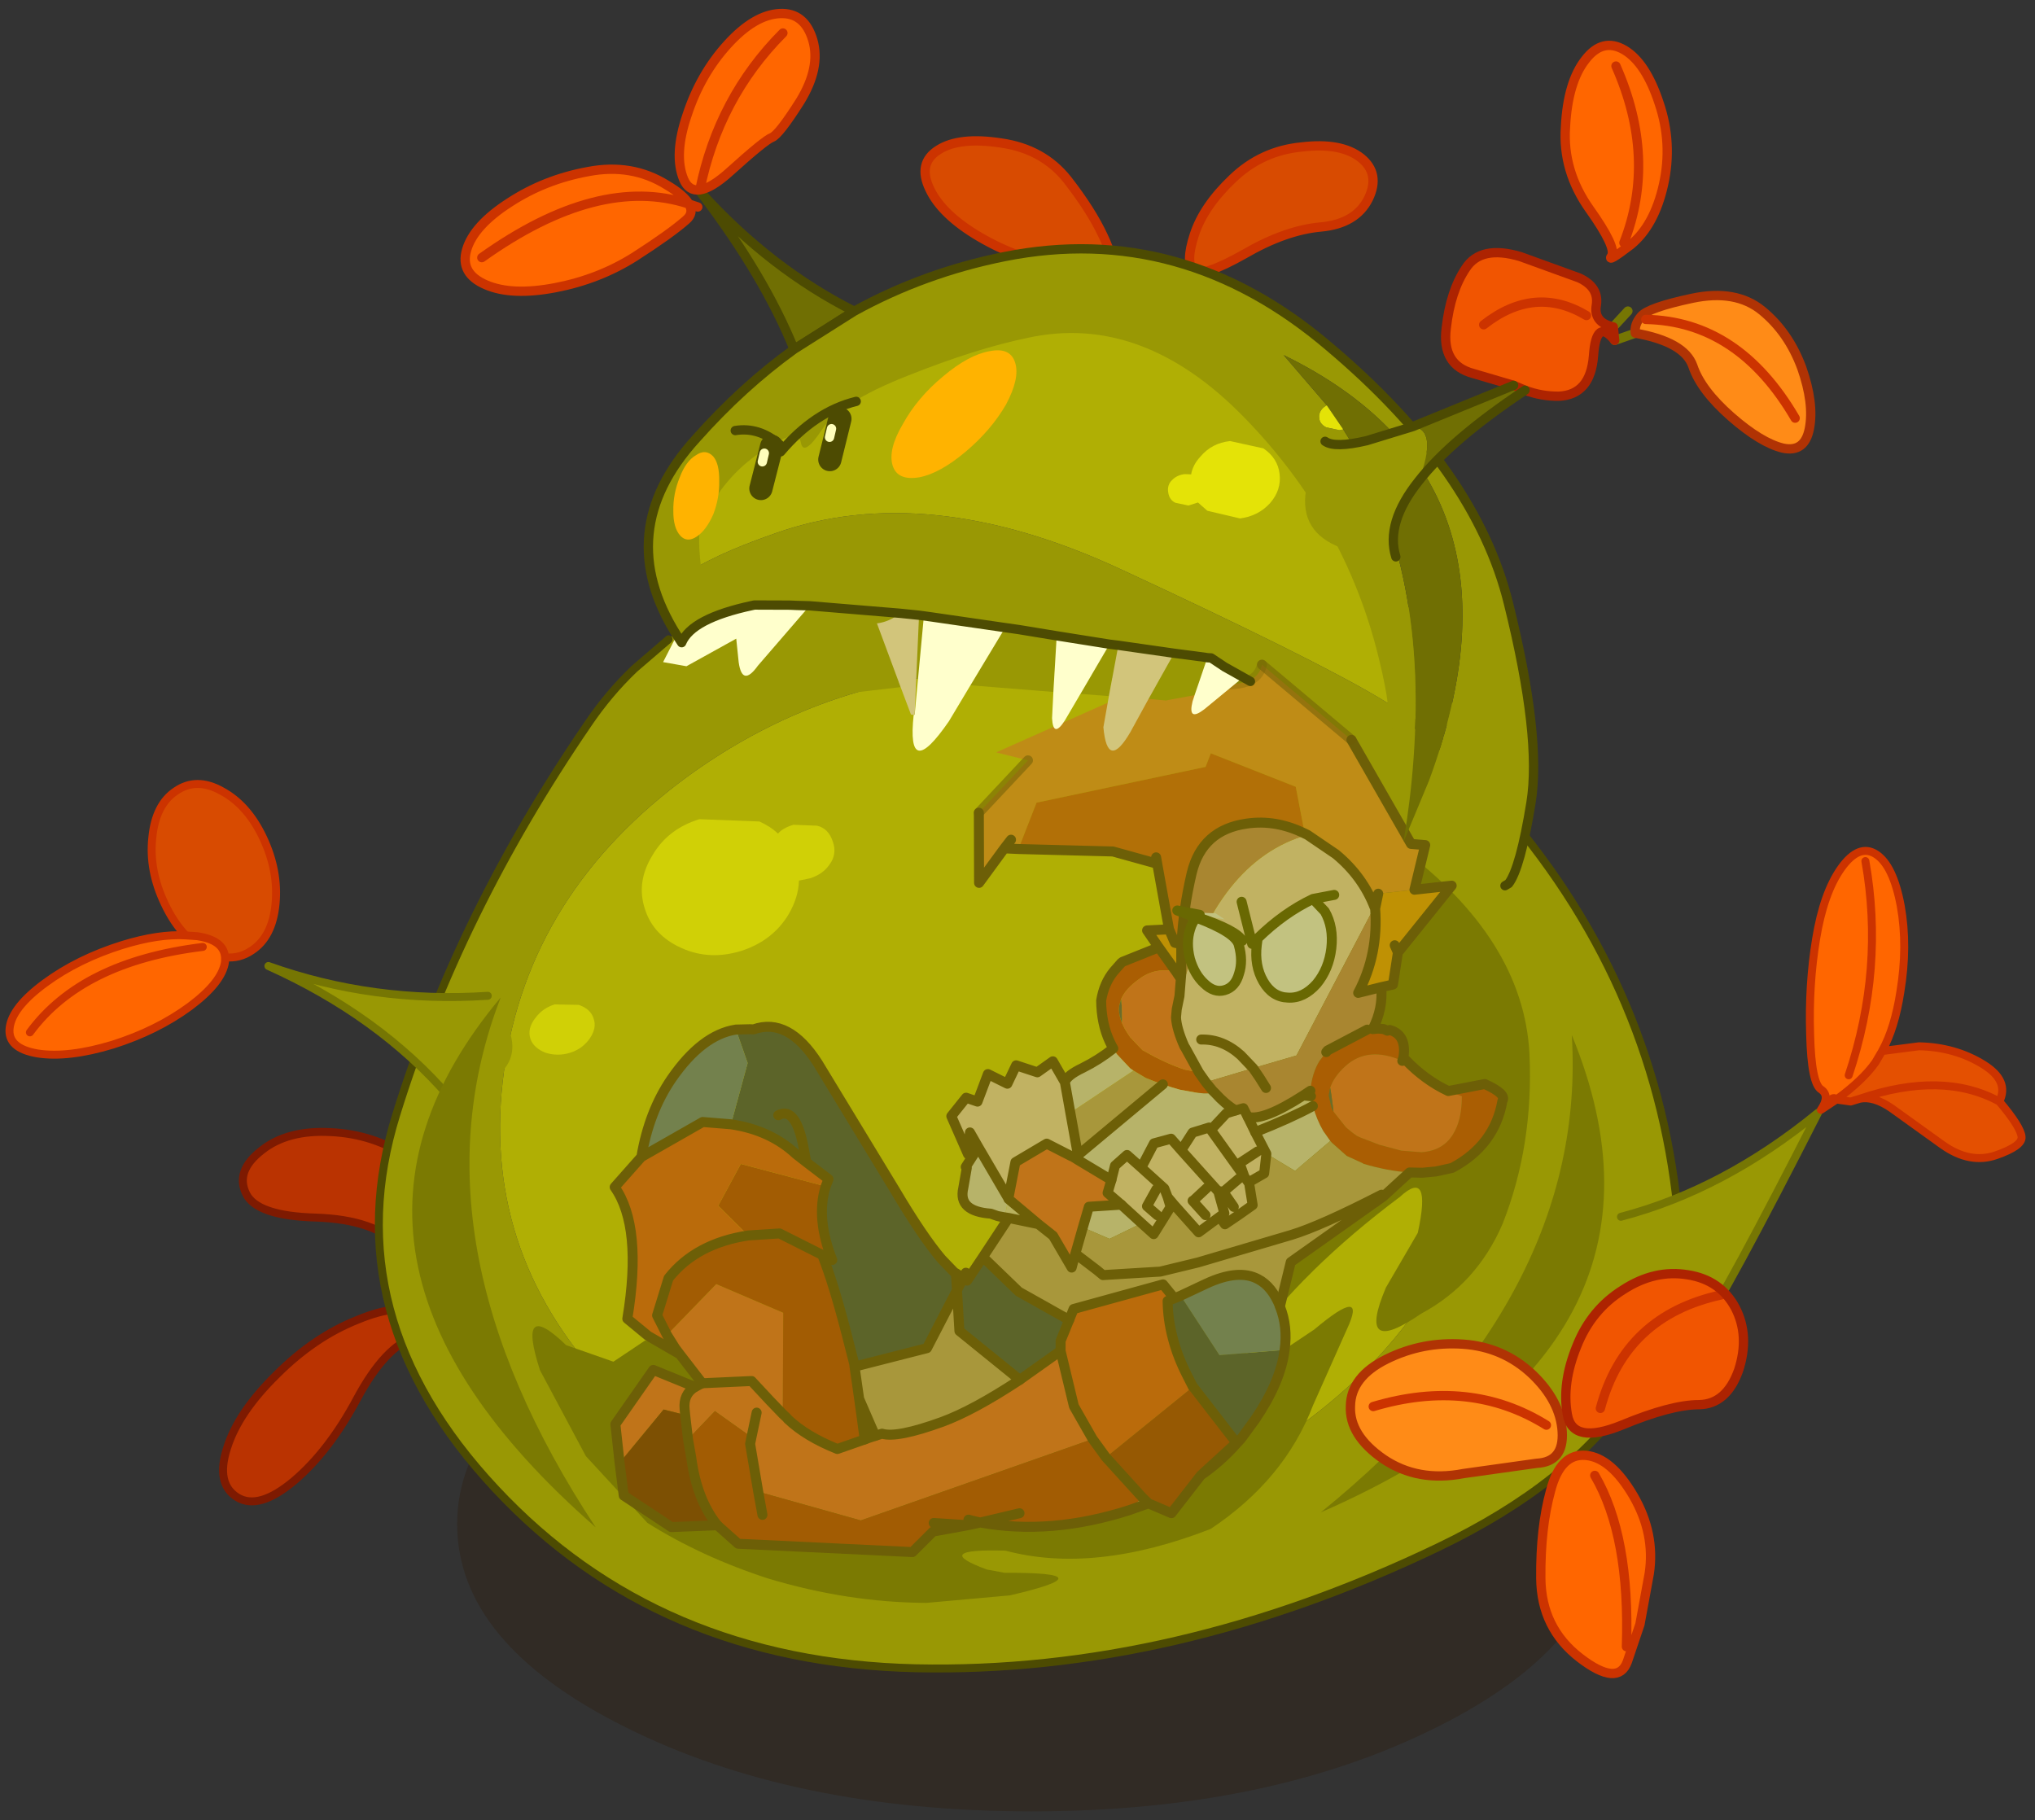 <svg width="256" height="229" xmlns="http://www.w3.org/2000/svg" xmlns:xlink="http://www.w3.org/1999/xlink">
 <rect width="100%" height="100%" fill="#333333" stroke="none"/>
 <defs>
  <g transform="matrix(1,0,0,1,192.55,294) " id="shape0">
   <path id="svg_1" stroke-opacity="0" stroke-linejoin="round" stroke-linecap="round" stroke="#ff00ff" fill="none" d="m187.95,-293.5l0,380l-379.95,0l-0.05,0l0,-380l380,0m-95,294.1l-189.95,0"/>
   <path id="svg_2" stroke-opacity="0" stroke-linejoin="round" stroke-linecap="round" stroke="#ff00ff" fill="none" d="m187.95,-293.5l-190,190l190,190m-380,-380l190,190l-189.95,190"/>
   <path id="svg_3" fill-rule="evenodd" fill-opacity="0.282" fill="#2b1700" d="m71.4,-26.9q0,15 -21.15,25.55q-21.15,10.6 -50.95,10.6q-30,0 -51.15,-10.6q-21.15,-10.55 -21.15,-25.55q0,-14.85 21.15,-25.4q21.15,-10.6 51.15,-10.6q29.8,0 50.95,10.6q21.15,10.55 21.15,25.4"/>
   <path id="svg_4" fill-rule="evenodd" fill="#d84b01" d="m-107.15,-100.95q-1.55,-1.65 -2.65,-4q-2,-4.2 -1.55,-8.3q0.4,-4.15 2.95,-5.85q2.6,-1.8 5.8,0q3.25,1.75 5.2,5.9q1.95,4.15 1.55,8.3q-0.4,4.15 -3,5.85q-1.55,1.05 -3.35,0.85q-0.15,-2.15 -3.5,-2.65l-1.45,-0.1"/>
   <path id="svg_5" fill-rule="evenodd" fill="#ff6600" d="m-102.2,-98.2l0,0.55q-0.35,2.6 -4.45,5.65q-4.15,3.05 -9.7,4.8q-5.6,1.7 -9.45,1.1q-3.8,-0.65 -3.5,-3.2q0.3,-2.6 4.45,-5.65q4.15,-3.05 9.75,-4.8q4.55,-1.4 7.95,-1.2l1.45,0.1q3.35,0.5 3.5,2.65m-24.55,9.45q6.55,-8.9 21.75,-10.75q-15.2,1.85 -21.75,10.75"/>
   <path id="svg_6" fill-rule="evenodd" fill="#ba3301" d="m-88.9,-76.2q5.4,0.25 9.8,3.2q4.4,2.95 5.2,6.85q0.75,3.95 -1.15,5.8q-2,1.9 -5.1,-1.45q-3.2,-3.4 -10.6,-3.65q-7.45,-0.2 -8.8,-3q-1.4,-2.85 1.95,-5.45q3.25,-2.6 8.7,-2.3m10.55,25.8q-3.7,1.15 -7.25,7.75q-3.5,6.55 -7.9,10.3q-4.45,3.75 -7.15,2.1q-2.75,-1.7 -1.3,-6.2q1.4,-4.5 6.25,-9.25q4.75,-4.75 10.2,-6.9q5.4,-2.25 8.15,-0.6q2.75,1.65 -1,2.8"/>
   <path id="svg_7" stroke-linejoin="round" stroke-linecap="round" stroke="#cc3300" fill="none" d="m-107.15,-100.95q-1.55,-1.65 -2.65,-4q-2,-4.2 -1.55,-8.3q0.4,-4.15 2.95,-5.85q2.6,-1.8 5.8,0q3.25,1.75 5.2,5.9q1.95,4.15 1.55,8.3q-0.4,4.15 -3,5.85q-1.55,1.05 -3.35,0.85l0,0.55q-0.35,2.6 -4.45,5.65q-4.15,3.05 -9.7,4.8q-5.6,1.7 -9.45,1.1q-3.8,-0.65 -3.5,-3.2q0.3,-2.6 4.45,-5.65q4.15,-3.05 9.75,-4.8q4.55,-1.4 7.95,-1.2l1.45,0.1q3.35,0.5 3.5,2.65m-2.8,-1.3q-15.2,1.85 -21.75,10.75"/>
   <path id="svg_8" stroke-linejoin="round" stroke-linecap="round" stroke="#7e1a01" fill="none" d="m-88.9,-76.2q5.4,0.25 9.8,3.2q4.4,2.95 5.2,6.85q0.75,3.95 -1.15,5.8q-2,1.9 -5.1,-1.45q-3.2,-3.4 -10.6,-3.65q-7.45,-0.2 -8.8,-3q-1.4,-2.85 1.95,-5.45q3.25,-2.6 8.7,-2.3m10.55,25.8q-3.7,1.15 -7.25,7.75q-3.5,6.55 -7.9,10.3q-4.45,3.75 -7.15,2.1q-2.75,-1.7 -1.3,-6.2q1.4,-4.5 6.25,-9.25q4.75,-4.75 10.2,-6.9q5.4,-2.25 8.15,-0.6q2.75,1.65 -1,2.8"/>
   <path id="svg_9" fill-rule="evenodd" fill="#999804" d="m-46.4,-138.2l1.05,-0.9l-0.45,-0.45q-3.55,-3 1,-6.45q3.5,-2.65 11.85,-5.55q19.05,-6.75 43.35,4.5q24.25,11.25 32.55,16.2q2.95,1.8 5.25,3.1l4.6,2.8l-6.95,-3.9q5.65,4.3 10.45,9.5q20.5,22.3 24,50.9q3.35,28.5 -29.85,44.45q-33.25,15.95 -65.75,15.25q-32.5,-0.75 -52.85,-22.55q-20.4,-21.8 -12.5,-47.15q7.85,-25.35 24.1,-49.1q2.6,-3.85 5.85,-6.95l4.25,-3.65l0.05,-0.05m2.6,17.1q-20.2,14.7 -23.3,37.15q-3.1,22.45 12.65,39.35q15.9,16.9 41.55,18.45q25.65,1.6 45.85,-13.05q20.3,-14.7 23.5,-37.05q3.1,-22.55 -12.8,-39.45q-15.85,-16.9 -41.5,-18.45q-25.65,-1.6 -45.95,13.05"/>
   <path id="svg_10" fill-rule="evenodd" fill="#b0af04" d="m-44.8,-146q2.5,-7.9 10.25,-24.8l35.55,-9.8q22.25,4.1 34.9,21.35q24.5,36.25 12.3,31.5q-2.3,-1.3 -5.25,-3.1q-8.3,-4.95 -32.55,-16.2q-24.3,-11.25 -43.35,-4.5q-8.35,2.9 -11.85,5.55m1,24.9q20.3,-14.65 45.95,-13.05q25.65,1.55 41.5,18.45q15.9,16.9 12.8,39.45q-3.2,22.35 -23.5,37.05q-20.2,14.65 -45.85,13.05q-25.65,-1.55 -41.55,-18.45q-15.75,-16.9 -12.65,-39.35q3.1,-22.45 23.3,-37.15"/>
   <path id="svg_11" stroke-linejoin="round" stroke-linecap="round" stroke="#4d4b02" fill="none" d="m52.8,-124.95l1,0.5m-7.95,-4.4q5.65,4.3 10.45,9.5q20.5,22.3 24,50.9q3.35,28.5 -29.85,44.45q-33.25,15.95 -65.75,15.25q-32.5,-0.75 -52.85,-22.55q-20.4,-21.8 -12.5,-47.15q7.85,-25.35 24.1,-49.1q2.6,-3.85 5.85,-6.95l4.25,-3.65l0.05,-0.05"/>
   <path id="svg_12" fill-rule="evenodd" fill="#999804" d="m73.4,-65.55q12.95,-3.4 24.8,-13.1q-22.7,44.65 -15.5,23.1q-12.3,2.95 -9.3,-10"/>
   <path id="svg_13" fill-rule="evenodd" fill="#ff6600" d="m100.5,-80.3l-1.95,1.3q1.2,-1.75 0.05,-2.55q-1.25,-0.75 -1.4,-6.95q-0.2,-6.25 0.75,-12q0.95,-5.8 3.15,-8.9q2.25,-3.15 4.4,-1.75q2.15,1.4 3.1,6.5q0.9,5.05 -0.05,10.8q-0.7,4.55 -2.3,7.45l-0.85,1.45q-1.6,2.25 -4.9,4.65q-0.45,-0.7 -1.95,1.3q1.5,-2 1.95,-1.3m1.55,-3.05q4.5,-13.45 2.1,-26.95q2.4,13.5 -2.1,26.95"/>
   <path id="svg_14" fill-rule="evenodd" fill="#e45001" d="m106.25,-86.4l4.65,-0.6q4.55,0.1 8.1,2.3q3.3,2.05 2,4.65q2.7,3.2 2.8,4.45q0.1,1.15 -3.2,2.3q-3.3,1.15 -6.75,-1.3l-6.4,-4.6q-2.25,-1.55 -4,-1.2l-1.15,0.35l-1.8,-0.25q3.3,-2.4 4.9,-4.65l0.85,-1.45m14.75,6.35q-7.15,-3.9 -17.55,-0.35q10.4,-3.55 17.55,0.35"/>
   <path id="svg_15" stroke-linejoin="round" stroke-linecap="round" stroke="#767603" fill="none" d="m73.4,-65.55q12.95,-3.4 24.8,-13.1q-22.7,44.65 -15.5,23.1"/>
   <path id="svg_16" stroke-linejoin="round" stroke-linecap="round" stroke="#cc3300" fill="none" d="m100.5,-80.3l-1.95,1.3q1.2,-1.75 0.05,-2.55q-1.25,-0.75 -1.4,-6.95q-0.2,-6.25 0.75,-12q0.95,-5.8 3.15,-8.9q2.25,-3.15 4.4,-1.75q2.15,1.4 3.1,6.5q0.9,5.05 -0.05,10.8q-0.7,4.55 -2.3,7.45l4.65,-0.6q4.55,0.1 8.1,2.3q3.3,2.05 2,4.65q2.7,3.2 2.8,4.45q0.1,1.15 -3.2,2.3q-3.3,1.15 -6.75,-1.3l-6.4,-4.6q-2.25,-1.55 -4,-1.2l-1.15,0.35l-1.8,-0.25q-0.45,-0.7 -1.95,1.3m7.7,-7.4l-0.85,1.45q-1.6,2.25 -4.9,4.65m2.95,-0.1q10.4,-3.55 17.55,0.35m-16.85,-30.25q2.4,13.5 -2.1,26.95"/>
   <path id="svg_17" fill-rule="evenodd" fill="#999804" d="m-69.15,-93.35q8.05,9.55 -4.85,12.7q-8.85,-10.2 -22.75,-16.45q13.15,4.7 27.6,3.75"/>
   <path id="svg_18" stroke-linejoin="round" stroke-linecap="round" stroke="#767603" fill="none" d="m-74,-80.65q-8.85,-10.2 -22.75,-16.45q13.15,4.7 27.6,3.75"/>
  </g>
  <g transform="matrix(1,0,0,1,54.4,42.35) " id="shape1">
   <path id="svg_19" fill-rule="evenodd" fill="#7b7a02" d="m-37.05,-22.4l7.25,8.7l42.65,39l30.05,-5.65l3.35,1.8l4.55,-2.1q4.5,-5.25 2.85,2.25l-3.75,9l-5.5,7.25q-5.05,3.9 -11.5,6.7q-7.7,3.15 -15.55,3.95l-8.4,0.05q-10.15,-1.35 0.3,-2.3l1.75,-0.5q5.5,-2.65 -2.05,-1.7q-8.6,3.2 -20.65,-0.2q-7.85,-4.2 -11.4,-11.35l-4.1,-7.25q-2.55,-4.3 3.25,-0.3l7.8,4.2l-0.95,-3.1q-6.3,-7.2 -16.65,-13.5q-3.5,-2.65 -1.45,3.75l3.7,5.15q3.7,6.8 -3.25,2.95q-5.85,-2.45 -9,-8.2q-3.85,-7.55 -4.3,-16.7q-0.5,-11.5 11,-21.9"/>
   <path id="svg_20" fill-rule="evenodd" fill="#b9b25f" d="m6.55,10.6l-1.05,0.35l-0.05,-0.05l0.4,-0.1l-0.4,0.1l-2.9,0.9l2.75,-2.8l0,-0.05l0,0.05l0,-0.05l0.55,1.85l0.7,-0.2m4.7,5.3l0.05,1.7l-0.75,-1.15l0.7,-0.55m13.85,-12.5l0.05,-0.5l0.05,-0.6l0.85,0.2l-0.9,0.4l0.9,-0.4l-0.95,0.9m-9.1,38.05l-3.55,-0.3l3.4,-0.55l0.15,0.85m-19.75,-0.25l-2,-0.5l0.55,-0.65l1.45,1.15m-7.5,-2.8q-2.15,-1.2 -3.9,-2.85l-0.45,-0.4l0.5,0.35l-0.05,0.05l0.05,-0.05l3.85,2.9m32.1,-7.05l1.25,-3.85l-0.05,1.1l-0.1,2.6l-0.2,0.35l-0.9,-0.2m-45.95,-29.85q4.25,2.2 5.75,1.6l-0.6,1.6q-3.65,-1.05 -6,-2.05l0.1,-1l0.75,-0.15"/>
   <path id="svg_21" fill-rule="evenodd" fill="#bf9104" d="m-13.3,-16.35l2.2,-0.1l-1,1.8l-1.5,2.6l-0.4,0.75l-0.1,-0.55l-0.15,-1.6l-0.1,-1.05l-0.05,-0.25l0.65,-0.2l0.45,-1.4m-20.6,7.8l-1.2,-0.15l-0.8,-3.15l-6,-6.15l3.75,0.05l3.65,0.05l0.45,1.45q0.1,4.6 2.5,8.25l-2.35,-0.35m22.3,-32.3l0.85,-0.1l-0.75,0.7l-0.1,-0.6m-24.05,28.25l-0.25,0.75l0.25,-0.75"/>
   <path id="svg_22" fill-rule="evenodd" fill="#aa5e03" d="m-12.1,-14.65l3.75,1.1l0.15,0.1l0.8,0.75q1.1,1.1 1.55,2.8q0.2,2.3 -0.45,4.15l-0.15,0.4l-0.15,0.35l-0.3,0.6l-1.2,1.55l-0.3,0.25l-1.15,0.85q-0.85,0.45 -1.65,0.8q-0.85,0.4 -1.65,0.7l-1.6,0.45l-0.75,0.15l-1.15,0.1l0.25,-0.3l0.6,-0.9l0.2,-0.35l0.4,-0.7l1.35,-0.4q0.95,-0.4 2.05,-1.05l0.9,-0.55l0.8,-0.55l0.3,-0.2l0.4,-0.5l0.7,-0.9q0.5,-0.85 0.7,-1.55l0.1,-0.4q0.15,-0.7 0,-1.3l-0.25,-0.65q-0.55,-1 -1.95,-1.8q-1.75,-1.1 -3.8,-0.4l1.5,-2.6m-22.85,24.85l-1.3,0.15l-1.35,0l-0.45,-0.05l-1.2,-0.15q-4.45,-1.85 -5.65,-6.2q-0.5,-0.65 1.6,-1.85l3.7,0.35l-1.3,0.65q0.2,2.1 1,3.35l0.1,0.15q1.15,1.75 3.45,1.7l2,-0.35l2.15,-0.8l1.8,-0.9l0.35,-0.2l0.45,-0.4l0.55,-0.55l1.1,-1.7l0.15,-0.4l0.15,-1.15l0,-0.15l-0.2,-0.7q-0.45,-1.05 -1.7,-2q-2.45,-1.85 -5.75,0l-0.15,-0.35q-0.55,-2.2 1.1,-2.85l0.25,0.05l0.35,-0.2l0.55,-0.1l0.55,0l0.45,0l0.1,0l4.15,1.7l0.15,0.15l0.65,0.7l0.1,0.1q0.9,1.2 1.2,2.9l0,0.05l0,0.5l-0.1,1q-0.25,1.4 -0.8,2.6l-0.2,0.35l-0.4,0.7l-0.15,0.2l-1.35,1.45l-1.55,0.9l-0.05,0.05q-2.35,0.95 -4.5,1.3"/>
   <path id="svg_23" fill-rule="evenodd" fill="#c07419" d="m39.55,21.35l-1.95,3.1l0.75,0.3l4,-2.1l4.3,5.05l-0.05,3.9l-4.9,-4.9l-2.1,0.75l-0.05,2.45l-2.95,-2.55l-3.4,2.95l0.2,0.65l-0.35,4.85l-9.95,3.85l-23.9,-5.9l1.55,-3.45l0.8,-5.65l4.35,2.5q4.9,2.6 8.15,3.45q4.65,1.2 6.1,0.6l0.7,0.15l0.9,0.2l0.15,0.05l2.85,0.7q3,-1.55 4.65,-3.45l0.1,-0.15l0.35,-0.4l1.15,-1.45l1.65,-2.15l4.95,-0.25l-4.95,0.25l-1.65,2.15l-1.15,1.45l-1,-10.1l6.4,-3.5l5.4,4.6l-0.7,1.4l-0.4,0.65m-79.15,-18.9q2.2,-1.3 3.95,-3.5l0.3,0.05l0.05,0q3.3,-1.85 5.75,0q1.25,0.95 1.7,2l-0.05,0.7l-0.05,1.35l0,0.35l-1.1,1.7l-0.55,0.55l-0.45,0.4l-0.35,0.2l-1.8,0.9l-2.15,0.8l-2,0.35q-2.3,0.05 -3.45,-1.7l-0.1,-0.15q-0.8,-1.25 -1,-3.35l1.3,-0.65m37.5,3.4l0.65,-0.5l0.05,0l2.35,-1.5l3.3,1.55l1.05,3.55l0,0.05l-2.75,2.8l-1.35,1.3l-1.55,3.35l-0.5,-1.35l-1,-2.55l-0.8,-2l-3.25,0.1l1.25,-1.3l-0.5,-1.25l3.05,-2.25m35.3,24.45l-0.75,-2.4l0.75,2.4m5.15,-5.55q1.25,0.6 1.25,2.1l0,0.6l0,-0.6q0,-1.5 -1.25,-2.1m-52.05,-34.35l-0.3,-1.7l0.4,-0.75q2.05,-0.7 3.8,0.4q1.4,0.8 1.95,1.8l0,0.7l0.1,1.3l0.05,0.35q-0.2,0.7 -0.7,1.55l-0.7,0.9l-0.4,0.5l-0.3,0.2l-0.8,0.55l-0.9,0.55q-1.1,0.65 -2.05,1.05l-1.35,0.4l1.1,-2.55l0.1,-0.2q0.6,-1.8 0.55,-2.95l-0.15,-0.8l-0.4,-1.3"/>
   <path id="svg_24" fill-rule="evenodd" fill="#6c6c2a" d="m-7.7,-7.5l-0.05,-0.35l-0.1,-1.3l0,-0.7l0.25,0.65q0.15,0.6 0,1.3l-0.1,0.4m-20.15,8.5l0.2,0.7l0,0.15l-0.15,1.15l-0.15,0.4l0,-0.35l0.05,-1.35l0.05,-0.7"/>
   <path id="svg_25" fill-rule="evenodd" fill="#c1b262" d="m-1.45,-2.1l1,-2.2l1.65,0.95l2.05,-0.9l1.05,1.75l1.85,-1.15l1.3,2.65l1.1,-0.5l1.65,1.7l-1.3,3.95l-0.4,-2.15l-0.7,1.55l-2.5,5.4l-1.05,-3.55l-3.3,-1.55l-2.35,1.5l-0.05,0l-0.65,0.5l0.05,-0.55l0.2,-2.5l0.15,-1.8l0.25,-3.1m-3.7,10.2l0.5,1.25l-1.25,1.3l-1.85,2.05l-1.1,1.2l-1.95,-2.55l0.2,-1l0.25,-0.9l2.1,-2.3l-2.1,2.3l-0.25,0.9l-0.55,0.8l-2.2,3l-2.25,-1.35l-0.5,-0.3l0.4,-2.25l0.05,-0.05l3.25,-4.4l-3.25,4.4l-0.05,0.05l-0.4,2.25l0.5,0.3l-0.45,0.8q-1.5,-0.8 -2.95,-1.65l0.15,-2.3l0.05,0l0.35,-0.6l2.9,-5l-2.9,5l-0.35,0.6l-1.65,-0.75l-0.4,-1.9l0,-0.05l0.9,-2.25l0.6,-1.6l0.35,-0.9l0.8,0.15l0.95,0.2l1.7,1.5l0.15,-0.25l1.7,0.35l1.3,1.65l0.9,-1.25l1.75,0.3l1.5,2.3l1.3,-1.4l1.3,0.95l0.5,1.4m-28.9,-24.55l0.05,-0.15q0.9,-3.2 3.35,-5.65l2.65,-2.2q9.25,1.7 14.3,14.85l0.4,1.3l0.15,0.8q0.05,1.15 -0.55,2.95l-0.1,0.2l-1.1,2.55l-0.4,0.7l-0.2,0.35l-4.85,-0.95l-4.45,-0.85l-9.15,-14l-0.1,0.1m18.6,11.4q-2.15,0.15 -3.8,1.95l-1.1,1.4l1.1,-1.4q1.65,-1.8 3.8,-1.95m6.05,17.1l0.95,-1l-1.1,-1.6l1.1,1.6l-0.95,1m-4.8,0.45l1.15,-1.55l-0.05,0l-1.5,-1.15l1.5,1.15l0.05,0l-1.15,1.55m-2,-2.15l-1.65,-1.15l1.65,1.15l0.55,-0.15l-0.55,0.15l-0.9,1.6l0.9,-1.6m-2.25,-1.3l0.35,-1.4l-1.9,-1l1.9,1l-0.35,1.4"/>
   <path id="svg_26" fill-rule="evenodd" fill="#b7b369" d="m-6.6,-5q1.55,1 3.25,1.65q1.65,0.6 1.9,1.25l-0.25,3.1l-6.7,-3.6l0.3,-0.25l1.2,-1.55l0.3,-0.6m14.4,8.55l1.45,1.85l-0.1,0.1l0.55,2q0.75,2.25 -2.5,2.8l-0.65,0.3l-0.7,0.2l-0.55,-1.85l2.5,-5.4m-39.2,9.2l-0.7,-0.4l0.15,-0.2q1.75,1.25 0.7,0.7l-0.15,-0.1l-0.55,-0.6l0.55,0.6m29.3,-6.9l-3.05,2.25l-0.5,-1.4l-1.3,-0.95l-1.3,1.4l-1.5,-2.3l-1.75,-0.3l-0.9,1.25l-1.3,-1.65l-1.7,-0.35l-0.15,0.25l-1.7,-1.5l-0.95,-0.2q1,-0.75 1.85,-1.9l1.15,-0.1l0.75,-0.15l1.6,-0.45q0.8,-0.3 1.65,-0.7l9.15,6.25l-0.05,0.55m-3.8,4.8l3.25,-0.1l0.8,2l-2.55,1.4l-3.35,-1.25l1.85,-2.05m-4.7,-0.3l-0.2,1l-0.35,-0.2l0.55,-0.8m-9.35,-5.65l-0.9,2.25l-2.7,2l-3.8,-2.65l0.4,-0.7l0.2,-0.35q0.55,-1.2 0.8,-2.6q2.35,1 6,2.05"/>
   <path id="svg_27" fill-rule="evenodd" fill="#bf8c16" d="m4.55,-29.8l0.65,7l-2.85,-3.2l-1.4,0.2l-2.25,-4.45l-17.2,-1.95l-0.65,-1.3l-8.15,4.15l-0.45,4.75l-0.25,0.15l-2.65,2.2q-2.45,2.45 -3.35,5.65l-0.05,0.15l-0.45,-1.45l-3.65,-0.05l-1.5,-4.35l1.4,-0.25l4.95,-10.95l8.2,-8.35q0.75,2.45 5.4,1.3l0.05,0.45l8.05,-0.75l0.1,0.6l13.75,4.6l-3.1,1.1l5.4,4.75m-2.95,3l0.75,0.8l-0.75,-0.8"/>
   <path id="svg_28" fill-rule="evenodd" fill="#b27007" d="m0.95,-25.8l-9.4,1.15l-4.3,1.65l-0.55,6.65l-0.45,1.4l-0.65,0.2q-0.5,-3.45 -1.7,-7q-1.45,-4.2 -5.95,-4.4q-2.95,-0.15 -5.7,1.55l0.45,-4.75l8.15,-4.15l0.65,1.3l17.2,1.95l2.25,4.45m-13.7,2.8l0.05,-0.65l-0.05,0.65"/>
   <path id="svg_29" fill-rule="evenodd" fill="#a98630" d="m-32.65,-4.45q-1.25,-1.95 -1.25,-4.1l2.35,0.35q-2.4,-3.65 -2.5,-8.25l0.1,-0.1l9.15,14l4.45,0.85l4.85,0.95l-0.6,0.9l-0.25,0.3q-0.85,1.15 -1.85,1.9l-0.8,-0.15l-0.35,0.9q-1.5,0.6 -5.75,-1.6l-0.75,-0.4q-0.3,-1.7 -1.2,-2.9l-0.1,-0.1l-0.65,-0.7l-0.15,-0.15l-4.15,-1.7l-0.1,0l-0.45,0m4.9,-20.15q2.75,-1.7 5.7,-1.55q4.5,0.2 5.95,4.4q1.2,3.55 1.7,7l0.05,0.25l0.1,1.05l0.15,1.6l0.1,0.55l0.3,1.7q-5.05,-13.15 -14.3,-14.85l0.25,-0.15m6.3,25l0.55,-1.1l0.55,-1l-0.55,1l-0.55,1.1"/>
   <path id="svg_30" fill-rule="evenodd" fill="#a8973b" d="m5.5,10.95l2.9,3.6l-3.25,3.8l-4.75,3.3l-0.55,-1.05l-9.15,-1.6l-1,1.5l-0.65,-0.2l-2.65,-0.95q-3.4,-1.2 -5.25,0.05q-1.3,0.85 -1.9,2.9l-1.5,-4.3l-9.15,-5.25l0.15,0.1q1.05,0.55 -0.7,-0.7l-0.15,0.2l-2.85,-2.15q2.15,-0.35 4.5,-1.3l0.05,-0.05l1.55,-0.9l1.35,-1.45l0.15,-0.2l3.8,2.65l2.7,-2l0,0.05l0.4,1.9l1.65,0.75l-0.05,0l-0.15,2.3q1.45,0.85 2.95,1.65l0.45,-0.8l2.25,1.35l2.2,-3l0.35,0.2l1.95,2.55l1.1,-1.2l3.35,1.25l2.55,-1.4l1,2.55l0.5,1.35l1.55,-3.35l1.35,-1.3l2.9,-0.9l0.05,0.05m5.8,6.65l3.55,5.5l7.4,1.15l-0.15,3.25l-1.25,3.85l-0.7,-0.15q-1.45,0.6 -6.1,-0.6q-3.25,-0.85 -8.15,-3.45l5.55,-5.45l-0.15,-4.1m-19.7,-20.2l6.7,3.6l-0.15,1.8l-0.2,2.5l-9.15,-6.25q0.8,-0.35 1.65,-0.8l1.15,-0.85m-23.55,14.75q6.4,2.55 9.4,3.15l9.55,1.85l3.85,0.55l5.75,-0.2l0.55,-0.55l2,-1.85l-2,1.85l-0.55,0.55l-5.75,0.2l-3.85,-0.55l-9.55,-1.85q-3,-0.6 -9.4,-3.15"/>
   <path id="svg_31" fill-rule="evenodd" fill="#5c6429" d="m8.4,14.55l1.8,2.2l0.3,-0.25l0.05,-0.05l0.75,1.15l-0.05,-1.7l0.15,-0.1l1.15,-1.45q1.7,-2.45 4,-7.35l6.45,-13.35q2.5,-4.9 6.1,-4l0.35,-0.05l1.4,-0.1l-0.85,3.45l2.25,5.95q-3.85,0.95 -6.2,3.6l-0.85,-0.2l-0.05,0.6l-0.05,0.5l-2.05,1.9l0.35,0.7q1.3,3.05 0.05,7.4l0.95,-0.6q-0.85,2.95 -1.65,8l-0.5,3.2l0,0.25l-7.4,-1.15l-3.55,-5.5l0.15,4.1l-5.55,5.45l-4.35,-2.5l-0.1,-1l-1.05,-2l4.75,-3.3l3.25,-3.8m19.05,-16.1q-1.9,-0.8 -2.25,3.85q0.35,-4.65 2.25,-3.85m-43.05,36.7l-1.6,-1.8q-2.9,-3.5 -3.6,-6.65l6.55,-0.1l3.3,-6.3l0.65,0.2l0.7,0.2q0.15,1.85 -0.15,3.7q-0.3,1.95 -1.1,3.95l-0.45,1.15l-0.05,0.05l-3.75,5.95l-0.5,-0.35"/>
   <path id="svg_32" fill-rule="evenodd" fill="#73814d" d="m32.25,-1.1l-2.25,-5.95l0.85,-3.45q3.45,0.2 6.9,4.3q2.55,3.05 3.75,7.5l-6.45,-2.9l-2.8,0.5m-53.05,27.8q-0.55,-2.3 0.05,-4.35l0,-0.05q0.6,-2.05 1.9,-2.9q1.85,-1.25 5.25,-0.05l2.65,0.95l-3.3,6.3l-6.55,0.1"/>
   <path id="svg_33" fill-rule="evenodd" fill="#a25c03" d="m22.25,24.25l0,-0.25l0.5,-3.2q0.8,-5.05 1.65,-8l-0.95,0.6q1.25,-4.35 -0.05,-7.4l8.25,-3.05l2.65,3.95l-2.7,3.25q5.3,0.3 8.35,3.5l1.5,3.6l-0.8,2.05l-5.4,-4.6l-6.4,3.5l1,10.1l-0.35,0.4l-0.1,0.15q-1.65,1.9 -4.65,3.45l-2.85,-0.7l0.05,-0.4l0.1,-2.6l0.05,-1.1l0.15,-3.25m15.2,14.5l-1.9,2.05l-17.3,2.5l-2.25,-1.85l-0.15,-0.85l-3.4,0.55l-0.05,-0.25l-0.05,-0.3l-0.4,0.15l-0.75,0.25q-6.9,1.95 -14.95,0.2l-1.45,-1.15l3.25,-4.35l1.15,-1.95l23.9,5.9l9.95,-3.85l0.35,-4.85l-0.2,-0.65l3.4,-2.95l2.95,2.55l-0.15,1.9q-0.15,4.2 -1.95,6.95m-13.05,-25.95l4.05,-2.55l3.15,-0.1l-3.15,0.1l-4.05,2.55m-17.2,27.65l4,0.55l-4,-0.55m25.65,-2.3l0.2,-2.35l-0.2,2.35"/>
   <path id="svg_34" fill-rule="evenodd" fill="#965903" d="m-5.75,40.7l-2.2,1.2l-3.3,-3.5l-3.85,-2.9l3.75,-5.95l0.05,-0.05l9.35,6.2l-3.25,4.35l-0.55,0.65"/>
   <path id="svg_35" fill-rule="evenodd" fill="#7d5003" d="m46.6,31.6l-0.1,3.3l-4.45,3.6l-4.6,0.25q1.8,-2.75 1.95,-6.95l0.15,-1.9l0.05,-2.45l2.1,-0.75l4.9,4.9"/>
   <path id="svg_36" fill-rule="evenodd" fill="#ba6b0b" d="m32.25,-1.1l2.8,-0.5l6.45,2.9l2.95,2.75q-2.4,4.2 0,13.25l-1.9,1.9l-2.45,1.75l-0.15,-0.25l0.7,-1.4l0.8,-2.05l-1.5,-3.6q-3.05,-3.2 -8.35,-3.5l2.7,-3.25l-2.65,-3.95l-8.25,3.05l-0.35,-0.7l2.05,-1.9l0.95,-0.9q2.35,-2.65 6.2,-3.6m-31.85,22.75l1.05,2l0.1,1l-0.8,5.65l-1.55,3.45l-1.15,1.95l-9.35,-6.2l0.45,-1.15q0.8,-2 1.1,-3.95q0.3,-1.85 0.15,-3.7l-0.7,-0.2l1,-1.5l9.15,1.6l0.55,1.05"/>
   <path id="svg_37" fill-rule="evenodd" fill="#7b7a02" d="m49.6,37.8q16.1,-30.4 4.4,-53.75q24,23.65 -4.4,53.75m-72.45,5.45q-39.4,-12.9 -29.6,-45.2q0.9,26.15 29.6,45.2"/>
   <path id="svg_38" stroke-linejoin="round" stroke-linecap="round" stroke="#6d5f07" fill="none" d="m4.55,-29.8l0.65,7l-2.85,-3.2l-1.4,0.2l-9.4,1.15l-4.3,1.65l-0.55,6.65l2.2,-0.1l-1,1.8l3.75,1.1l0.15,0.1l0.8,0.75q1.1,1.1 1.55,2.8q0.2,2.3 -0.45,4.15l-0.15,0.4l-0.15,0.35q1.55,1 3.25,1.65q1.65,0.6 1.9,1.25l1,-2.2l1.65,0.95l2.05,-0.9l1.05,1.75l1.85,-1.15l1.3,2.65l1.1,-0.5l1.65,1.7l-1.3,3.95l-0.4,-2.15l-0.7,1.55l1.45,1.85m-0.1,0.1l0.55,2q0.75,2.25 -2.5,2.8l-0.65,0.3l-1.05,0.35l2.9,3.6l1.8,2.2l0.3,-0.25l0.05,-0.05l-0.3,-0.5m-7.9,-41.95l-0.75,-0.8m30.65,25.7l2.8,-0.5l6.45,2.9q-1.2,-4.45 -3.75,-7.5q-3.45,-4.1 -6.9,-4.3l-1.4,0.1l-0.35,0.05q-3.6,-0.9 -6.1,4l-6.45,13.35q-2.3,4.9 -4,7.35l-1.15,1.45l-0.15,0.1l0.05,1.7l3.55,5.5l7.4,1.15l0,-0.25l0.5,-3.2q0.8,-5.05 1.65,-8l-0.95,0.6q1.25,-4.35 -0.05,-7.4l-0.35,-0.7l2.05,-1.9l0.05,-0.5l0.05,-0.6q0.35,-4.65 2.25,-3.85m14.05,2.85l2.95,2.75q-2.4,4.2 0,13.25l-1.9,1.9l-2.45,1.75l-0.55,0.4l-1.95,3.1m0.75,0.3l4,-2.1l4.3,5.05l-0.05,3.9l-0.1,3.3l-4.45,3.6l-4.6,0.25m-58.2,-16.45l-1.5,-4.3l-9.15,-5.25l-0.7,-0.4l-2.85,-2.15l-1.3,0.15l-1.35,0l-0.45,-0.05l-1.2,-0.15q-4.45,-1.85 -5.65,-6.2q-0.5,-0.65 1.6,-1.85l3.7,0.35q2.2,-1.3 3.95,-3.5l0.3,0.05l0.05,0l-0.15,-0.35q-0.55,-2.2 1.1,-2.85l0.25,0.05l0.35,-0.2l0.55,-0.1l0.55,0q-1.25,-1.95 -1.25,-4.1l-1.2,-0.15l-0.8,-3.15l-6,-6.15l3.75,0.05l-1.5,-4.35l1.4,-0.25l4.95,-10.95m73.95,52.8l0.8,-2.05l-1.5,-3.6q-3.05,-3.2 -8.35,-3.5l-3.15,0.1l-4.05,2.55m1.65,-10.3l-0.9,0.4m-0.05,0.5l0.95,-0.9q2.35,-2.65 6.2,-3.6m7.7,21.8l-0.4,0.65m1.1,-2.05l-0.7,1.4m-34.65,-11.75l-1.05,-3.55l-3.3,-1.55l-2.35,1.5l-0.05,0l-0.65,0.5l-3.05,2.25m-0.75,2.55l3.25,-0.1l0.8,2l1,2.55l0.5,1.35l1.55,-3.35l1.35,-1.3l2.75,-2.8l0,-0.05l2.5,-5.4m-2.5,5.4l0,0.05m0.15,1.9l0.05,0.05m0.35,-0.15l-0.4,0.1l-2.9,0.9m4,-1.2l-0.7,0.2m0.05,16.35l5.55,-5.45l-0.15,-4.1l-0.75,-1.15l0.7,-0.55m-10.85,5.75l4.75,-3.3l3.25,-3.8m12.45,16.8l1.25,-3.85l0.15,-3.25m-0.15,3.25l-0.05,1.1l-0.1,2.6l-0.05,0.4m-0.15,-0.05l0.2,-0.35m-49.7,-55.8q2.75,-1.7 5.7,-1.55q4.5,0.2 5.95,4.4q1.2,3.55 1.7,7l0.65,-0.2l0.45,-1.4m-14.7,-8.1l0.25,-0.15m-6.75,6.7l0.45,1.45l0.05,-0.15q0.9,-3.2 3.35,-5.65l2.65,-2.2m14.3,14.85l-0.3,-1.7l-0.1,-0.55l-0.15,-1.6l-0.1,-1.05l-0.05,-0.25m-5.95,13.05l1.1,-1.4q1.65,-1.8 3.8,-1.95m-18.6,-11.4q0.1,4.6 2.5,8.25l-2.35,-0.35m1.8,4.1l4.15,1.7l0.15,0.15m1.95,3.7l0.75,0.4q4.25,2.2 5.75,1.6m1.15,-0.75q1,-0.75 1.85,-1.9l0.25,-0.3l0.6,-0.9l0.2,-0.35l0.4,-0.7l1.1,-2.55l0.1,-0.2q0.6,-1.8 0.55,-2.95l-0.15,-0.8l-0.4,-1.3m-6.65,7.9l-0.55,1l-0.55,1.1m-14.45,-12.25l0.25,-0.75m22.95,-11.05l-0.05,0.65m-0.85,10.95l-0.4,0.75m0.4,-0.75l1.5,-2.6m10.4,15.65l0.25,-3.1m-9.75,1.15l9.15,6.25l0.2,-2.5l0.15,-1.8m-0.4,4.85l0.05,-0.55m1.2,9.8l-2,1.85l-0.55,0.55l-5.75,0.2l-3.85,-0.55l-9.55,-1.85q-3,-0.6 -9.4,-3.15q1.75,1.25 0.7,0.7l-0.15,-0.1l-0.55,-0.6m6.1,-10.5l0.75,-0.15m-0.85,1.15q2.35,1 6,2.05"/>
   <path id="svg_39" stroke-linejoin="round" stroke-linecap="round" stroke="#6d5f07" fill="none" d="m37.6,24.45l0.75,0.3m-0.9,14l-1.9,2.05l-17.3,2.5l-2.25,-1.85l-3.55,-0.3l-1.25,-0.15q-6.9,1.95 -14.95,0.2l-2,-0.5l-2.2,1.2l-3.3,-3.5q-2.15,-1.2 -3.9,-2.85l-0.45,-0.4l-1.6,-1.8q-2.9,-3.5 -3.6,-6.65q-0.55,-2.3 0.05,-4.35l0,-0.05q0.6,-2.05 1.9,-2.9q1.85,-1.25 5.25,-0.05l2.65,0.95l0.65,0.2l0.7,0.2q0.15,1.85 -0.15,3.7q-0.3,1.95 -1.1,3.95l-0.45,1.15m41.15,-1.2l1.15,-1.45l1.65,-2.15l4.95,-0.25m-42.75,-16.35l0.5,1.25l-1.25,1.3m7.45,14l-0.1,-1l-1.05,-2l-0.55,-1.05l-9.15,-1.6l-1,1.5m8.35,15.2l1.15,-1.95l1.55,-3.45l0.8,-5.65l4.35,2.5q4.9,2.6 8.15,3.45q4.65,1.2 6.1,0.6l0.7,0.15m-8.45,9.55l0.05,0.25l3.4,-0.55m-3.5,0l-0.4,0.15l-0.75,0.25l-4,-0.55m26,-10.15l0.2,0.65l-0.35,4.85l-0.2,2.35m-0.4,-10.25l0.75,2.4m6.35,-0.4l0.05,-2.45l0,-0.6q0,-1.5 -1.25,-2.1m1.2,5.15l-0.15,1.9q-0.15,4.2 -1.95,6.95m-15.55,-7.15l2.85,0.7q3,-1.55 4.65,-3.45l0.1,-0.15l0.35,-0.4m-7.95,3.3l-0.15,-0.05l-0.9,-0.2m-40.2,-28.25l0.35,-0.9l0.8,0.15m8.65,7.1l1.1,1.6l-0.95,1m4.25,-3.95l-0.5,-1.4l-1.3,-0.95l-1.3,1.4l-2.1,2.3l-0.25,0.9l-0.2,1l1.95,2.55l1.1,-1.2l1.85,-2.05m-2.35,-3.5l-1.5,-2.3l-1.75,-0.3l-0.9,1.25l-3.25,4.4l-0.05,0.05l-0.4,2.25l0.5,0.3l2.25,1.35l2.2,-3l0.55,-0.8m-1.8,-4.55l-1.3,-1.65l-1.7,-0.35l-0.15,0.25l-2.9,5l-0.35,0.6l-0.05,0l-0.15,2.3q1.45,0.85 2.95,1.65l0.45,-0.8m-3.75,-9.7l-0.6,1.6l-0.9,2.25l0,0.05l0.4,1.9l1.65,0.75m3.25,-5.6l-1.7,-1.5l-0.95,-0.2m-1.8,4.3l1.9,1l-0.35,1.4m2.8,1.15l-0.55,0.15l-0.9,1.6m-0.75,-2.75l1.65,1.15m1.6,-0.55l1.5,1.15l0.05,0l-1.15,1.55m-0.9,23l-0.5,-0.35m0.45,0.4l0.05,-0.05l3.75,-5.95l0.05,-0.05m6.1,10.55l-0.55,0.65m0.55,-0.65l3.25,-4.35m-13.15,-0.2l3.85,2.9"/>
   <path id="svg_40" stroke-opacity="0.541" stroke-linejoin="round" stroke-linecap="round" stroke="#6d5e06" fill="none" d="m-0.85,-34.55l5.4,4.75"/>
   <path id="svg_41" stroke-opacity="0.302" stroke-linejoin="round" stroke-linecap="round" stroke="#6d5d06" fill="none" d="m-25.1,-41.85q0.75,2.45 5.4,1.3"/>
   <path id="svg_42" stroke-opacity="0.522" stroke-linejoin="round" stroke-linecap="round" stroke="#6d5c06" fill="none" d="m-33.3,-33.5l8.2,-8.35"/>
   <path id="svg_43" fill-rule="evenodd" fill="#c2c280" d="m-22.05,-14.6l0.15,0.65q0.45,2.05 -0.3,3.7q-0.75,1.65 -2.3,1.85q-1.55,0.25 -3,-1.1q-1.35,-1.35 -1.8,-3.4q-0.45,-2.1 0.3,-3.75l1.05,-1.35q3.05,1.1 5.9,3.4m5.9,-2.65q0.45,0.35 0.75,1.1q0.55,1.3 0.3,2.95q-0.3,1.6 -1.2,2.6q-0.9,1.05 -1.95,0.85q-1.1,-0.2 -1.6,-1.5q-0.55,-1.25 -0.25,-2.9q0.2,-1.25 3.95,-3.1m-0.35,-0.25l-2.45,0.7l0.85,-0.7l1.1,-0.15l0.5,0.15"/>
   <path id="svg_44" stroke-linejoin="round" stroke-linecap="round" stroke="#696802" fill="none" d="m-20.8,-18.4l-0.65,4.3l-0.6,-0.5l0.15,0.65q0.45,2.05 -0.3,3.7q-0.75,1.65 -2.3,1.85q-1.55,0.25 -3,-1.1q-1.35,-1.35 -1.8,-3.4q-0.45,-2.1 0.3,-3.75l1.05,-1.35l-2.15,-0.2m8.05,3.6q-2.85,-2.3 -5.9,-3.4m11.8,0.75q0.45,0.35 0.75,1.1q0.55,1.3 0.3,2.95q-0.3,1.6 -1.2,2.6q-0.9,1.05 -1.95,0.85q-1.1,-0.2 -1.6,-1.5q-0.55,-1.25 -0.25,-2.9q0.2,-1.25 3.95,-3.1l-0.05,-0.05q-3.85,1.7 -4.3,2.8m4.35,-2.75l1.85,-0.9l-1.9,0.85l-0.3,-0.2l2.2,-0.65"/>
  </g>
  <g transform="matrix(1,0,0,1,73.25,45.95) " id="shape2">
   <path id="svg_45" fill-rule="evenodd" fill="#706f03" d="m-30.55,-3.15l-5.65,5.15q-4.55,-7.25 -12.75,-14.8q8.75,6.75 18.4,9.65"/>
   <path id="svg_46" stroke-linejoin="round" stroke-linecap="round" stroke="#4d4b02" fill="none" d="m-30.55,-3.15l-5.65,5.15q-4.55,-7.25 -12.75,-14.8q8.75,6.75 18.4,9.65z"/>
   <path id="svg_47" fill-rule="evenodd" fill="#d84b01" d="m20.2,-28.85q2.35,1.3 1.55,4.15q-0.85,2.9 -4.5,3.9q-3.7,1 -7.6,4.3q-3.95,3.25 -5,2.7q-1.1,-0.6 -0.65,-3.8q0.45,-3.2 3,-6.65q2.55,-3.5 6.7,-4.65q4.1,-1.25 6.5,0.05m-30.65,7.8q3.1,2.8 4.85,5.3q1.75,2.45 1.1,3.15q-0.65,0.7 -5.15,0.8q-4.55,0.1 -9,-1.55q-4.45,-1.65 -6.2,-4.15q-1.8,-2.5 0.2,-4.3q1.95,-1.8 6.5,-1.9q4.55,-0.15 7.7,2.65"/>
   <path id="svg_48" stroke-linejoin="round" stroke-linecap="round" stroke="#cc3300" fill="none" d="m20.2,-28.85q2.35,1.3 1.55,4.15q-0.85,2.9 -4.5,3.9q-3.7,1 -7.6,4.3q-3.95,3.25 -5,2.7q-1.1,-0.6 -0.65,-3.8q0.45,-3.2 3,-6.65q2.55,-3.5 6.7,-4.65q4.1,-1.25 6.5,0.05m-30.65,7.8q3.1,2.8 4.85,5.3q1.75,2.45 1.1,3.15q-0.65,0.7 -5.15,0.8q-4.55,0.1 -9,-1.55q-4.45,-1.65 -6.2,-4.15q-1.8,-2.5 0.2,-4.3q1.95,-1.8 6.5,-1.9q4.55,-0.15 7.7,2.65"/>
   <path id="svg_49" fill-rule="evenodd" fill="#ff6600" d="m-43.3,-31.25q-5.6,8.05 -5.85,18.15q0.25,-10.1 5.85,-18.15m-0.7,-2q2.6,-0.6 4,2.2q1.35,2.75 -0.2,6.7q-1.6,3.9 -2.3,4.35q-0.7,0.4 -3.85,4.45q-1.6,2.05 -2.8,2.45q-1.15,0.35 -1.9,-0.8q-1.55,-2.4 -0.85,-6.9q0.65,-4.55 2.95,-8.2q2.3,-3.65 4.95,-4.25"/>
   <path id="svg_50" stroke-linejoin="round" stroke-linecap="round" stroke="#cc3300" fill="none" d="m-49.15,-13.1q0.25,-10.1 5.85,-18.15m-0.7,-2q2.6,-0.6 4,2.2q1.35,2.75 -0.2,6.7q-1.6,3.9 -2.3,4.35q-0.7,0.4 -3.85,4.45q-1.6,2.05 -2.8,2.45q-1.15,0.35 -1.9,-0.8q-1.55,-2.4 -0.85,-6.9q0.65,-4.55 2.95,-8.2q2.3,-3.65 4.95,-4.25"/>
   <path id="svg_51" fill-rule="evenodd" fill="#ff6600" d="m-50.05,-11.4q0.75,0.85 0,1.75q-1.4,1.75 -4.75,4.85q-3.35,3.05 -7.8,4.75q-4.45,1.7 -7.4,1q-3,-0.7 -2.7,-3.35q0.3,-2.7 3.65,-5.8q3.3,-3.1 7.75,-4.75q4.45,-1.7 8.55,-0.05q2,0.75 2.7,1.6q-10.1,-1.45 -20.9,9.55q10.8,-11 20.9,-9.55"/>
   <path id="svg_52" stroke-linejoin="round" stroke-linecap="round" stroke="#cc3300" fill="none" d="m-50.05,-11.4q0.75,0.85 0,1.75q-1.4,1.75 -4.75,4.85q-3.35,3.05 -7.8,4.75q-4.45,1.7 -7.4,1q-3,-0.7 -2.7,-3.35q0.3,-2.7 3.65,-5.8q3.3,-3.1 7.75,-4.75q4.45,-1.7 8.55,-0.05q2,0.75 2.7,1.6l1,0.15m-1,-0.15q-10.1,-1.45 -20.9,9.55"/>
   <path id="svg_53" fill-rule="evenodd" fill="#999804" d="m39.05,35.75q6.1,-33.85 -23.35,-42.3l5.5,4.5l-0.3,0.3q-0.45,0.6 -0.25,1.2q0.15,0.6 0.9,0.85l1.45,0.05l0.4,-0.15q11.45,12.45 13.6,33.5l-3.75,-3.6q0.9,-0.2 -1.8,-6.35q-6.1,-13.9 -18.8,-23q-12.7,-9.1 -24.3,-4.35q-5.3,2.1 -12,6.25q-6.7,4.1 -8.1,7.35q-1.45,3.3 -2,1.7q-0.6,-1.6 -4.05,1.8q-3.5,3.35 -4.85,8.35q-0.5,1.05 0.7,5q1.2,3.95 -0.65,5.55l-0.65,2.05q-8.85,-9.75 -1.65,-21.15q3.9,-6.35 8.7,-11.3l5.65,-5.15q6.7,-5.4 14.9,-8.6q18.1,-7.05 36,3.45q17.85,10.35 23.8,23.85q6,13.5 6.1,20.65q0.1,7.1 -0.85,8.95l-0.35,0.3l0,-0.3l-1.55,0q-2.4,-1.1 -4,-4.05q-0.95,-1.75 -4.45,-5.35m-14.8,-30.8q-0.8,0.25 -1.15,1q-0.25,0.9 0.05,1.75q0.25,0.9 0.9,1.35q0.85,0.55 1.55,0.35q0.75,-0.25 1,-1.15q0.4,-0.8 0.1,-1.65q-0.3,-0.95 -1.1,-1.45l-1.35,-0.2m-11.6,26.15l-2.95,1.1l-1.85,0.15l1.85,-5.3l3.3,-0.15l0.3,0l-0.65,4.2m-9.05,1.7l-3.05,0.3l2.15,-5.8l0.95,-0.05l-0.05,5.55m-5.95,0.6l-8.9,0.85l2.6,-6.75l1.5,-0.05l4.1,-0.05l0.7,6m-16.25,2.35l-23.2,6.95l-0.7,-5.15l0.85,0l4.75,-3.85l0.7,2.45q0.85,2.6 2.1,0l4.35,-7.3l9.7,-0.9q-0.95,1.1 -2.25,1.5l3.7,6.3"/>
   <path id="svg_54" fill-rule="evenodd" fill="#ffffcc" d="m13.3,26.9l0.4,-0.05l1.6,0.7l2.15,0.75l-3.5,4.1q-1.55,1.7 -1.4,-0.6l0.1,-0.7l0.65,-4.2m-12.75,6.2l-1.15,3.1q-0.9,2.15 -1.4,0l-0.35,-2.8l-0.7,-6l5.75,-0.1l-2.15,5.8m-11.8,1.15l-1.6,4.2q-3.35,7.35 -3.85,0l0.1,-0.05l-0.85,-10.35l0.75,-0.3l8.05,-0.25l-2.6,6.75m-31.25,3.3l-1.7,0l0.95,-3.1l0.65,0.7q0.6,-2.75 6.75,-5.25l0.25,-0.1l0,0.1l-0.15,0.4l1.2,-0.35l2.7,-0.8l2.35,-0.7l-0.25,0.4l-1.35,0.2l-0.75,0.1l0.75,-0.1l1.35,-0.2l-4.35,7.3q-1.25,2.6 -2.1,0l-0.7,-2.45l-4.75,3.85l-0.85,0"/>
   <path id="svg_55" fill-rule="evenodd" fill="#d2c57b" d="m7.85,32.35l-1.3,3.85q-1.7,4.6 -2.95,0l0,-3.4l0.05,-5.55l6.05,-0.2l-1.85,5.3m-24.55,6.1l-0.3,0l-1.6,-2.7l-3.7,-6.3q1.3,-0.4 2.25,-1.5l2.05,-0.15l1.4,10.6l-0.1,0.05"/>
   <path id="svg_56" fill-rule="evenodd" fill="#b0af04" d="m-35.6,29.8l3.75,-0.65l-2.7,0.8l-1.05,-0.05l0,-0.1"/>
   <path id="svg_57" fill-rule="evenodd" fill="#e4e307" d="m24.25,4.95l1.35,0.2q0.8,0.5 1.1,1.45q0.3,0.85 -0.1,1.65q-0.25,0.9 -1,1.15q-0.7,0.2 -1.55,-0.35q-0.65,-0.45 -0.9,-1.35q-0.3,-0.85 -0.05,-1.75q0.35,-0.75 1.15,-1m-10.1,6.6l-3.6,-0.2l-1.15,-0.7l-0.95,0.5l-1.45,-0.05q-0.7,-0.2 -0.95,-1q-0.25,-0.75 0.2,-1.35q0.4,-0.6 1.2,-0.85l0.7,-0.1q0,-1.05 0.65,-2.05q0.95,-1.65 2.85,-2.2l3.65,0.15q1.7,0.75 2.2,2.4q0.5,1.65 -0.45,3.25q-1,1.6 -2.9,2.2"/>
   <path id="svg_58" fill-rule="evenodd" fill="#706f03" d="m21.2,-2.05l-5.5,-4.5q29.45,8.45 23.35,42.3l-1.55,6.95q-0.05,-4.7 -0.5,-9q-2.15,-21.05 -13.6,-33.5l-2.2,-2.25"/>
   <path id="svg_59" stroke-linejoin="round" stroke-linecap="round" stroke="#4d4b02" fill="none" d="m49.05,45.45l0.35,-0.3q0.95,-1.85 0.85,-8.95q-0.1,-7.15 -6.1,-20.65q-5.95,-13.5 -23.8,-23.85q-17.9,-10.5 -36,-3.45q-8.2,3.2 -14.9,8.6l-5.65,5.15q-4.8,4.95 -8.7,11.3q-7.2,11.4 1.65,21.15l0.65,0.7q0.6,-2.75 6.75,-5.25l0.25,-0.1l3.75,-0.65l0.75,-0.1l1.35,-0.2l9.7,-0.9l2.05,-0.15l1.3,-0.05l8.05,-0.25l1.5,-0.05l4.1,-0.05l5.75,-0.1l0.95,-0.05l6.05,-0.2l3.3,-0.15l0.3,0l0.4,-0.05l1.6,0.7l2.15,0.75l0.85,0.3"/>
   <path id="svg_60" fill-rule="evenodd" fill="#e4e307" d="m20.9,-1.75l0.3,-0.3l2.2,2.25l-0.4,0.15l-1.45,-0.05q-0.75,-0.25 -0.9,-0.85q-0.2,-0.6 0.25,-1.2"/>
   <path id="svg_61" fill-rule="evenodd" fill="#ffb300" d="m-12.55,-0.7q0.8,1.55 -0.2,4.6q-1.1,3 -3.4,5.75q-2.3,2.75 -4.4,3.55q-2.25,0.8 -3.05,-0.75q-0.8,-1.6 0.3,-4.55q1.05,-3.1 3.4,-5.85q2.25,-2.7 4.4,-3.5q2.15,-0.85 2.95,0.75m-29.1,18.05q0.35,1.75 0,3.6q-0.45,1.85 -1.35,2.7q-0.9,0.85 -1.75,0.2q-0.9,-0.7 -1.2,-2.5q-0.35,-1.8 0.05,-3.65q0.35,-1.85 1.3,-2.65q0.9,-0.9 1.85,-0.2q0.8,0.65 1.1,2.5"/>
   <path id="svg_62" stroke-linejoin="round" stroke-linecap="round" stroke="#4d4b02" fill="none" d="m-35.7,13.1q2.85,-4.9 7.05,-6.75m-7.3,6q-2.5,-1.5 -4.95,-0.65"/>
   <path id="svg_63" stroke-width="2.5" stroke-linejoin="round" stroke-linecap="round" stroke="#4d4b02" fill="none" d="m-37.1,17.35l0.35,-4.65m6.4,0.3l0.3,-4.5"/>
   <path id="svg_64" fill-rule="evenodd" fill="#999804" d="m32.35,4.25q-2.75,5.05 -1,8.45q-14.2,2 -9.65,-10.9q1.15,0.55 4.4,-0.85q2.95,-2.2 4.6,-2.35l-4.6,2.35l4.6,-2.35q2.75,-0.2 1.65,5.65"/>
   <path id="svg_65" fill-rule="evenodd" fill="#ff8b17" d="m52.5,-15.45q-0.3,-0.9 0.3,-1.9q0.6,-1.05 5.05,-2.85q4.45,-1.8 7.65,0q3.2,1.8 5.25,5.3q2,3.55 1.95,6.3q-0.05,2.65 -2.45,2.55q-2.4,-0.15 -6.05,-2.35q-3.7,-2.25 -5,-4.65q-1.35,-2.4 -6.7,-2.4m18.5,6q-7.8,-9.2 -17.65,-7.65q9.85,-1.55 17.65,7.65"/>
   <path id="svg_66" fill-rule="evenodd" fill="#ff6600" d="m45.45,-43.35q6.05,9 4.15,18.55q1.9,-9.55 -4.15,-18.55m0.6,-1.85q2.5,0.95 4.65,4.95q2.2,4 2,8.55q-0.2,4.5 -2.35,7q-2.25,2.45 -1.8,1.5q0.35,-1 -3.2,-4.5q-3.6,-3.55 -4.1,-8.25q-0.6,-4.8 0.85,-7.5q1.4,-2.7 3.95,-1.75"/>
   <path id="svg_67" fill-rule="evenodd" fill="#f15501" d="m40.6,-7.65l-4.5,-0.5q-3.5,-0.3 -3.7,-4.3q-0.25,-4 0.95,-6.7q1.15,-2.75 5.55,-2.25l6.6,1.15q2.3,0.6 2.35,2.55q0,1.9 2.2,2l0.4,1.4q-2.4,-2.1 -1.95,2.05q0.4,4.15 -2.9,4.9q-1.85,0.35 -3.7,0l-1.3,-0.3m-4.3,-5.85q4.65,-5.2 10.7,-2.9q-6.05,-2.3 -10.7,2.9"/>
   <path id="svg_68" fill-rule="evenodd" fill="#706f03" d="m41.9,-7.35q-6.9,6.6 -9.55,11.6q1.1,-5.85 -1.65,-5.65l9.9,-6.25l1.3,0.3"/>
   <path id="svg_69" stroke-linejoin="round" stroke-linecap="round" stroke="#767603" fill="none" d="m50.05,-15.7l1.25,-1.95m1.2,2.2l-2.05,1.15"/>
   <path id="svg_70" stroke-linejoin="round" stroke-linecap="round" stroke="#b03304" fill="none" d="m52.5,-15.45q-0.3,-0.9 0.3,-1.9q0.6,-1.05 5.05,-2.85q4.45,-1.8 7.65,0q3.2,1.8 5.25,5.3q2,3.55 1.95,6.3q-0.05,2.65 -2.45,2.55q-2.4,-0.15 -6.05,-2.35q-3.7,-2.25 -5,-4.65q-1.35,-2.4 -6.7,-2.4"/>
   <path id="svg_71" stroke-linejoin="round" stroke-linecap="round" stroke="#cc3300" fill="none" d="m49.6,-24.8q1.9,-9.55 -4.15,-18.55m0.6,-1.85q2.5,0.95 4.65,4.95q2.2,4 2,8.55q-0.2,4.5 -2.35,7q-2.25,2.45 -1.8,1.5q0.35,-1 -3.2,-4.5q-3.6,-3.55 -4.1,-8.25q-0.6,-4.8 0.85,-7.5q1.4,-2.7 3.95,-1.75m7.3,28.1q9.85,-1.55 17.65,7.65m-24,-6.95q-6.05,-2.3 -10.7,2.9"/>
   <path id="svg_72" stroke-linejoin="round" stroke-linecap="round" stroke="#ad2301" fill="none" d="m40.6,-7.65l-4.5,-0.5q-3.5,-0.3 -3.7,-4.3q-0.25,-4 0.95,-6.7q1.15,-2.75 5.55,-2.25l6.6,1.15q2.3,0.6 2.35,2.55q0,1.9 2.2,2l0.4,1.4q-2.4,-2.1 -1.95,2.05q0.4,4.15 -2.9,4.9q-1.85,0.35 -3.7,0m-1.3,-0.3l1.3,0.3"/>
   <path id="svg_73" stroke-linejoin="round" stroke-linecap="round" stroke="#4d4b02" fill="none" d="m41.9,-7.35q-6.9,6.6 -9.55,11.6q-2.75,5.05 -1,8.45m-9.65,-10.9q1.15,0.55 4.4,-0.85l4.6,-2.35l9.9,-6.25"/>
   <path id="svg_74" stroke-linejoin="round" stroke-linecap="round" stroke="#ffffbb" fill="none" d="m-30.75,9.7l-0.05,0.95"/>
   <path id="svg_75" stroke-linejoin="round" stroke-linecap="round" stroke="#ffffbb" fill="none" d="m-37.4,13.55l-0.05,0.95"/>
  </g>
  <g transform="matrix(1,0,0,1,16.4,12.9) " id="shape3">
   <path id="svg_76" fill-rule="evenodd" fill-opacity="0.62" fill="#e4e307" d="m-3.2,-8.5q1.65,-2.85 5.05,-3.9l6.45,0.25q1.15,0.5 2,1.3q0.5,-0.6 1.65,-0.95l2.55,0.1q1.25,0.3 1.7,1.75q0.45,1.3 -0.35,2.4q-0.7,1.05 -2.1,1.5l-1.2,0.25q-0.05,1.8 -1.1,3.6q-1.7,2.85 -5.1,3.95q-3.4,1.05 -6.4,-0.3q-3.05,-1.35 -3.95,-4.2q-0.95,-2.9 0.8,-5.75m-12.6,17.5q0.8,-1.1 2.1,-1.5l2.6,0.05q1.3,0.45 1.6,1.5q0.35,1 -0.45,2.15q-0.8,1.1 -2.1,1.5q-1.3,0.4 -2.6,0q-1.3,-0.5 -1.65,-1.5q-0.35,-1.1 0.5,-2.2"/>
  </g>
  <g transform="matrix(1,0,0,1,22.3,23.45) " id="shape4">
   <path id="svg_77" fill-rule="evenodd" fill="#ff8b17" d="m-19.35,-8.65q10.4,-3.1 18.6,2q-8.2,-5.1 -18.6,-2m1.1,5.65q-3.7,-2.55 -3.55,-5.7q0.05,-3.15 3.9,-5.05q3.85,-1.9 8.2,-1.6q4.3,0.3 7.4,3.2q3.05,2.9 3.25,6.2q0.2,3.25 -2.75,3.4l-7.85,1.1q-4.9,0.95 -8.6,-1.55"/>
   <path id="svg_78" fill-rule="evenodd" fill="#ff6600" d="m2.85,18.35q-4.15,-3.2 -4.2,-8.55q-0.05,-5.4 1.05,-9.4q1.05,-4.05 3.8,-3.8q2.7,0.25 5.1,4.35q2.35,4.05 1.7,8.35l-1,5.45l-1.35,4q-1,2.75 -5.1,-0.4m5,-1.2q0.4,-11.9 -3.4,-18.4q3.8,6.5 3.4,18.4"/>
   <path id="svg_79" fill-rule="evenodd" fill="#f15501" d="m1.5,-7.8q-0.6,-3.35 1,-7.3q1.55,-3.95 5,-6.1q3.4,-2.2 6.95,-1.6q3.5,0.55 5.1,3.55q1.55,3 0.35,6.7q-1.3,3.65 -4.25,3.7q-3,0 -8.3,2.2q-5.3,2.15 -5.85,-1.15m16.55,-12.85q-10.35,2.25 -13,12.2q2.65,-9.95 13,-12.2"/>
   <path id="svg_80" stroke-linejoin="round" stroke-linecap="round" stroke="#b03304" fill="none" d="m-18.25,-3q-3.7,-2.55 -3.55,-5.7q0.05,-3.15 3.9,-5.05q3.85,-1.9 8.2,-1.6q4.3,0.3 7.4,3.2q3.05,2.9 3.25,6.2q0.2,3.25 -2.75,3.4l-7.85,1.1q-4.9,0.95 -8.6,-1.55"/>
   <path id="svg_81" stroke-linejoin="round" stroke-linecap="round" stroke="#cc3300" fill="none" d="m5.05,-8.45q2.65,-9.95 13,-12.2m-15.2,39q-4.15,-3.2 -4.2,-8.55q-0.05,-5.4 1.05,-9.4q1.05,-4.05 3.8,-3.8q2.7,0.25 5.1,4.35q2.35,4.05 1.7,8.35l-1,5.45l-1.35,4q-1,2.75 -5.1,-0.4m1.6,-19.6q3.8,6.5 3.4,18.4m-8.6,-23.8q-8.2,-5.1 -18.6,-2"/>
   <path id="svg_82" stroke-linejoin="round" stroke-linecap="round" stroke="#ad2301" fill="none" d="m1.5,-7.8q-0.6,-3.35 1,-7.3q1.55,-3.95 5,-6.1q3.4,-2.2 6.95,-1.6q3.5,0.55 5.1,3.55q1.55,3 0.35,6.7q-1.3,3.65 -4.25,3.7q-3,0 -8.3,2.2q-5.3,2.15 -5.85,-1.15"/>
  </g>
  <g id="sprite0">
   <use id="svg_83" xlink:href="#shape5" width="102.95" height="45"/>
  </g>
  <g id="shape5">
   <path id="svg_84" fill-rule="evenodd" fill-opacity="0" fill="#ff00ff" d="m0,0l102.95,0l0,45l-102.95,0l0,-45"/>
  </g>
 </defs>
 <g>
  <title>background</title>
  <rect fill="none" id="canvas_background" height="231" width="258" y="-1" x="-1"/>
 </g>
 <g>
  <title>Layer 1</title>
  <g id="svg_85">
   <use x="130.512" y="218.628" id="svg_86" xlink:href="#shape0" width="381" transform="matrix(1,0,0,1,-192.55,-294) " height="381"/>
   <use x="-86.766" y="183.187" id="svg_87" xlink:href="#shape1" width="119.4" transform="matrix(-1.25,0.12,0.12,1.25,64.879,-139.091) " height="90.9"/>
   <use x="142.313" y="164.558" id="svg_88" xlink:href="#shape2" width="146.45" transform="matrix(1.153,0.204,-0.204,1.153,-63.562,-237.672) " height="91.9"/>
   <use x="111.453" y="186.702" id="svg_89" xlink:href="#shape3" width="32.75" transform="matrix(1.171,0,0,1.171,-63.904,-116.156) " height="25.8"/>
   <use x="111.453" y="186.702" id="svg_90" xlink:href="#shape4" width="43.2" transform="matrix(1.171,0,0,1.171,38.787,-59.01) " height="44"/>
   <use x="51.123" y="93.583" xlink:href="#sprite0" width="102.95" transform="matrix(2.553,0,0,2.336,-144.7,-192.15) " id="_mcMask" height="45"/>
  </g>
 </g>
</svg>